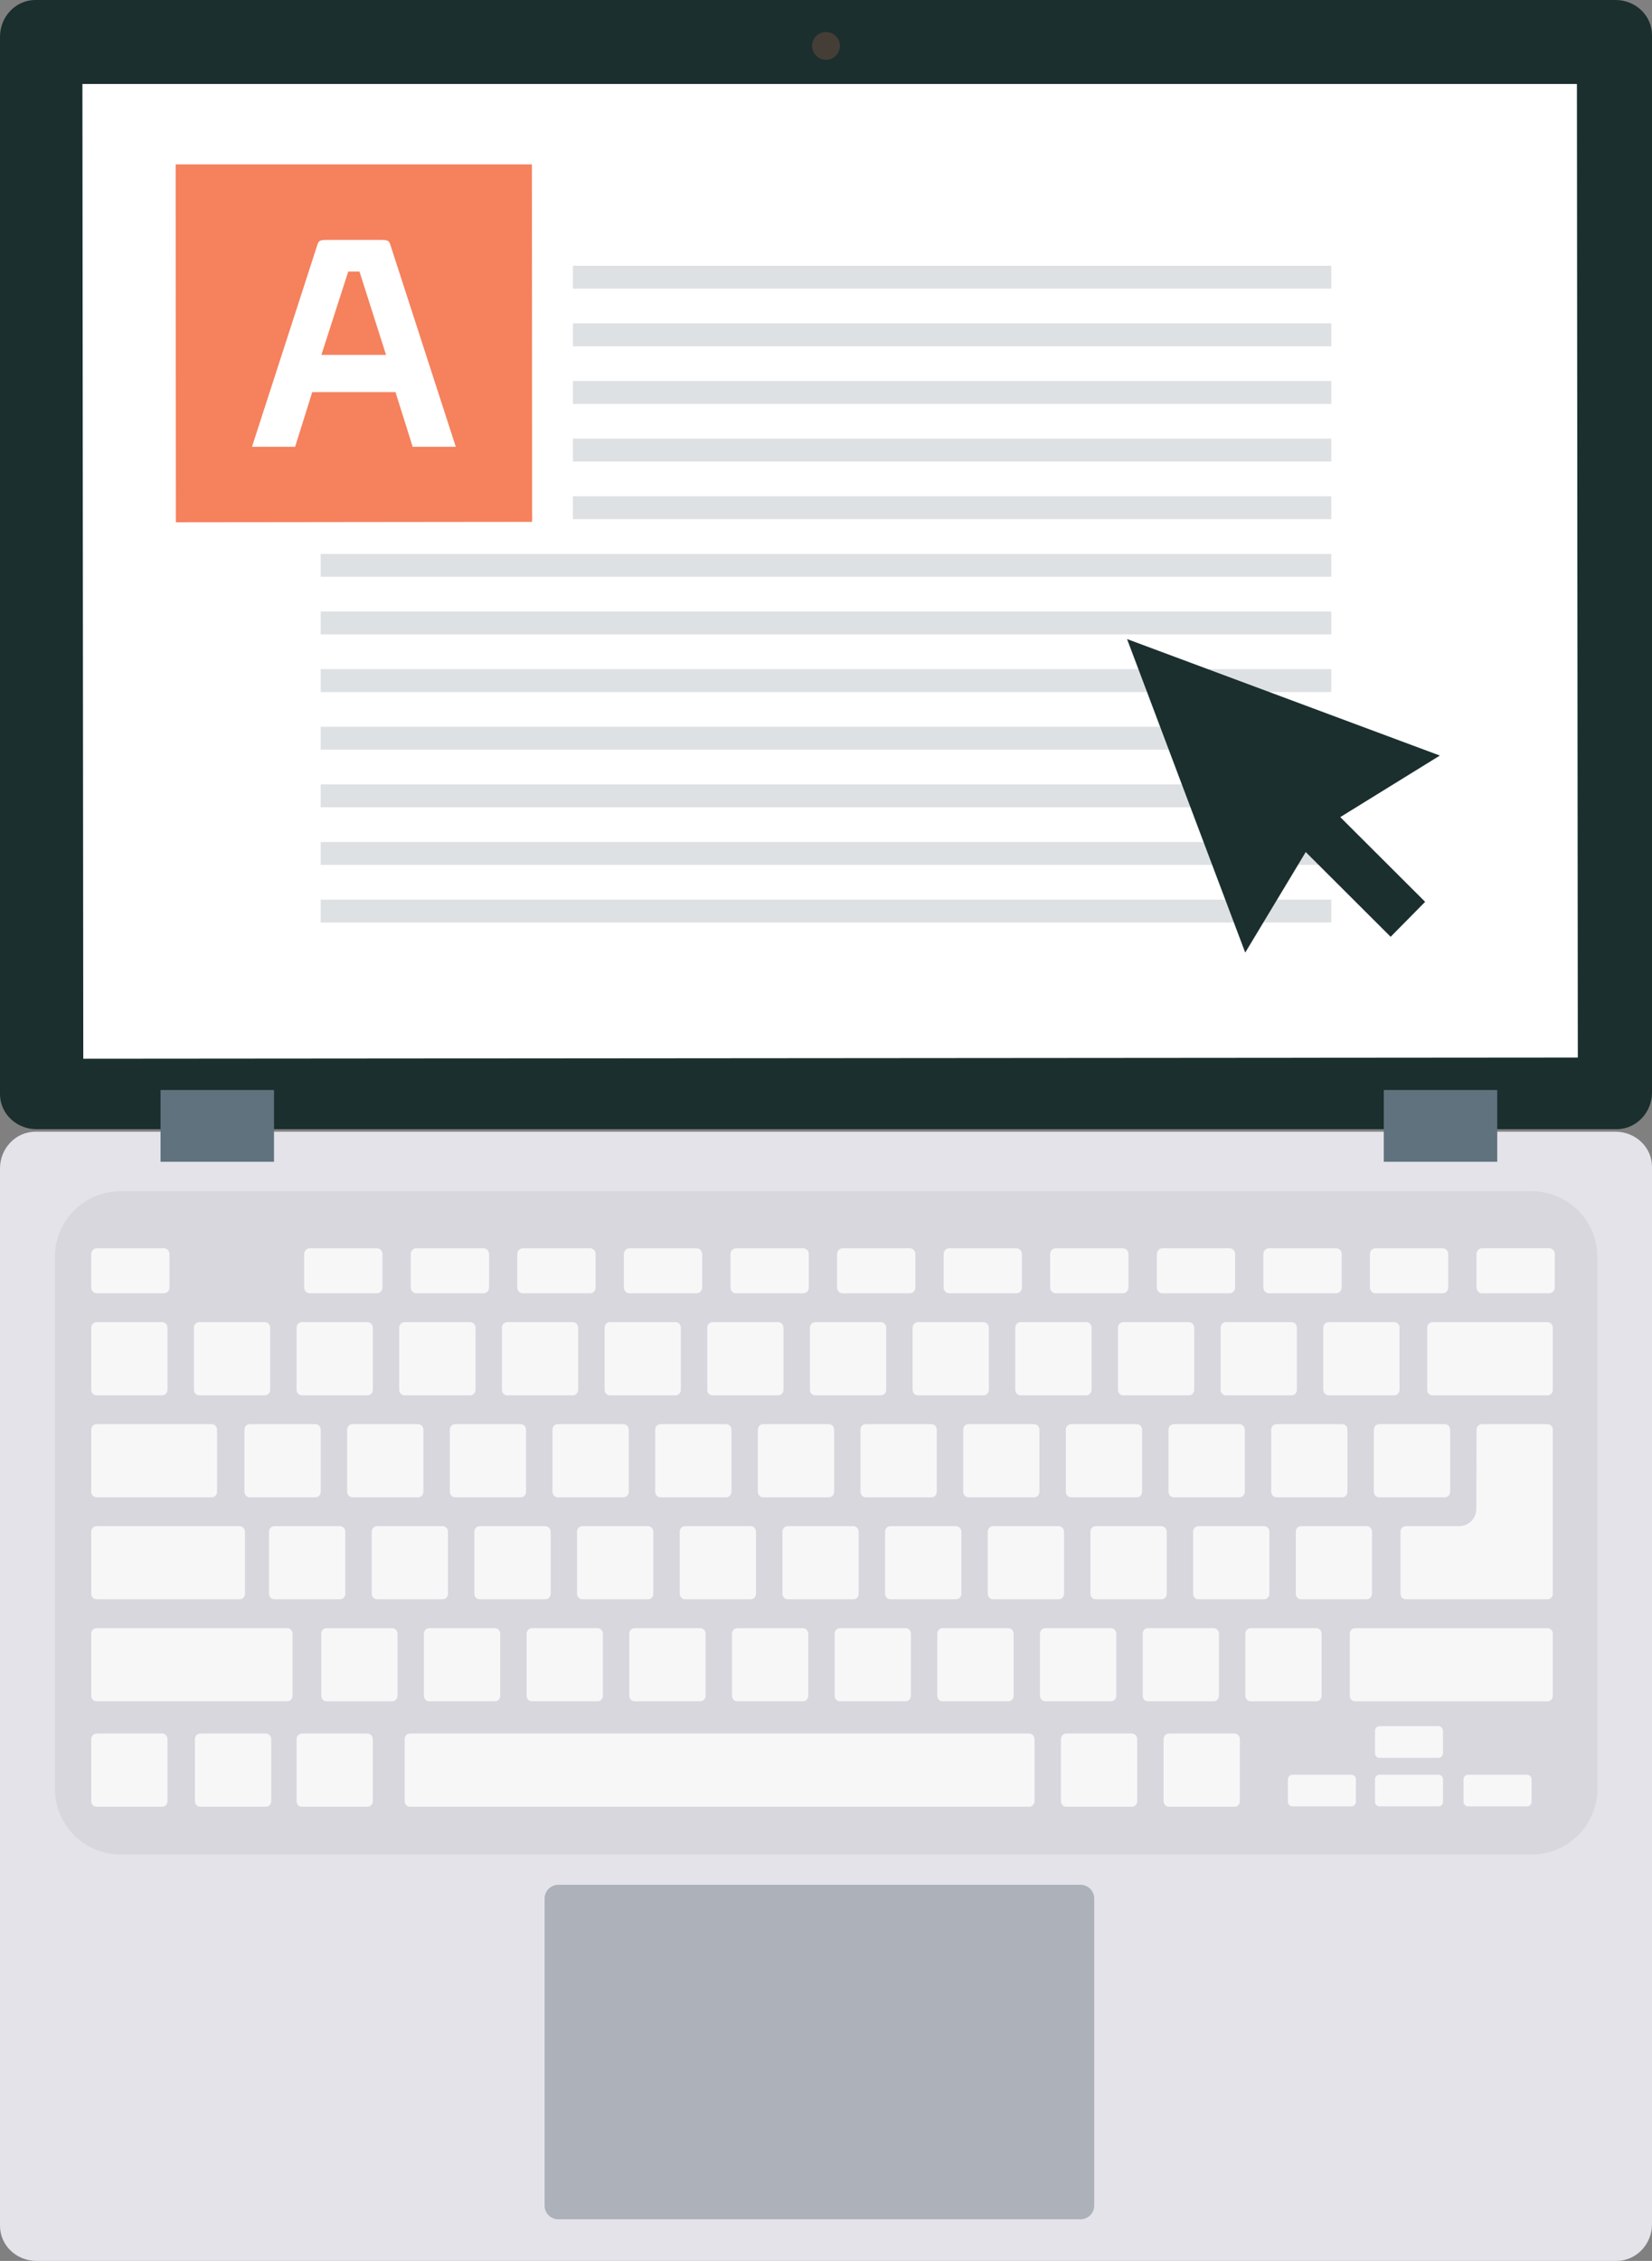 <?xml version="1.0" encoding="utf-8"?>
<!-- Generator: Adobe Illustrator 12.0.0, SVG Export Plug-In . SVG Version: 6.00 Build 51448)  -->
<!DOCTYPE svg PUBLIC "-//W3C//DTD SVG 1.1//EN" "http://www.w3.org/Graphics/SVG/1.1/DTD/svg11.dtd">
<svg  version="1.1" id="Layer_1" xmlns="http://www.w3.org/2000/svg" xmlns:xlink="http://www.w3.org/1999/xlink" width="129.354" height="176.95"
	 viewBox="0 0 129.354 176.95" overflow="visible" enable-background="new 0 0 129.354 176.95" xml:space="preserve">
<rect x="0" y="0" width="129.354" height="176.95" fill="#808080" stroke="none"/>
<g id="XMLID_10371_">
	<g id="XMLID_10385_">
		<g id="XMLID_10413_">
			<g id="XMLID_10414_">
				<g id="XMLID_10416_">
					<g id="XMLID_10417_">
						<g id="XMLID_10496_">
							<g id="XMLID_10497_">
								<g id="XMLID_10504_">
									<g id="XMLID_10505_">
										<path id="XMLID_12901_" fill="#1A2F2E" d="M129.354,85.502c0,1.557-1.215,2.871-2.771,2.874H2.856
											C1.303,88.376,0,87.177,0,85.619V2.873C0,1.319,1.215,0.002,2.77,0h123.728c1.554,0,2.857,1.203,2.857,2.758V85.502z"/>
									</g>
								</g>
								<g id="XMLID_10502_">
									<g id="XMLID_10503_">
										<path id="XMLID_12900_" fill="#E5E3EA" d="M129.354,174.075c0,1.557-1.215,2.869-2.771,2.875H2.856
											c-1.554,0-2.856-1.202-2.856-2.759V91.446c0-1.553,1.215-2.871,2.77-2.873h123.728c1.554,0,2.857,1.201,2.857,2.758
											V174.075z"/>
									</g>
								</g>
								<g id="XMLID_10501_">
									<polygon id="XMLID_12899_" fill="#FFFFFF" points="6.521,82.861 123.545,82.769 123.475,6.572 6.453,6.572 									"/>
								</g>
								<g id="XMLID_10500_">
									<circle id="XMLID_12898_" fill="#453E37" cx="64.678" cy="3.592" r="1.088"/>
								</g>
								<g id="XMLID_10499_">
									<rect id="XMLID_12897_" x="12.57" y="85.307" fill="#60727E" width="8.886" height="5.619"/>
								</g>
								<g id="XMLID_10498_">
									<rect id="XMLID_12896_" x="108.352" y="85.307" fill="#60727E" width="8.884" height="5.619"/>
								</g>
							</g>
						</g>
						<g id="XMLID_10495_" opacity="0.1">
							<path id="XMLID_12651_" fill="#586773" d="M125.079,139.996c0,2.843-2.309,5.148-5.148,5.148H9.446
								c-2.846,0-5.148-2.306-5.148-5.148V98.377c0-2.843,2.303-5.148,5.148-5.148h110.484c2.84,0,5.148,2.306,5.148,5.148V139.996z
								"/>
						</g>
						<g id="XMLID_10418_">
							<g id="XMLID_10419_" opacity="0.8">
								<g id="XMLID_10494_">
									<path id="XMLID_12895_" fill="#FFFFFF" d="M7.579,101.22h5.259c0.24,0,0.435-0.201,0.435-0.453v-2.617
										c0-0.25-0.194-0.453-0.435-0.453H7.579c-0.24,0-0.437,0.203-0.437,0.453v2.617C7.143,101.019,7.339,101.22,7.579,101.22z"
										/>
								</g>
								<g id="XMLID_10493_">
									<path id="XMLID_12894_" fill="#FFFFFF" d="M24.254,101.22h5.26c0.239,0,0.434-0.201,0.434-0.453v-2.617
										c0-0.25-0.194-0.453-0.434-0.453h-5.26c-0.24,0-0.436,0.203-0.436,0.453v2.617C23.818,101.019,24.014,101.22,24.254,101.22
										z"/>
								</g>
								<g id="XMLID_10492_">
									<path id="XMLID_12893_" fill="#FFFFFF" d="M32.598,101.22h5.261c0.239,0,0.435-0.201,0.435-0.453v-2.617
										c0-0.25-0.195-0.453-0.435-0.453h-5.261c-0.241,0-0.436,0.203-0.436,0.453v2.617
										C32.162,101.019,32.356,101.22,32.598,101.22z"/>
								</g>
								<g id="XMLID_10491_">
									<path id="XMLID_12892_" fill="#FFFFFF" d="M40.939,101.22H46.2c0.241,0,0.436-0.201,0.436-0.453v-2.617
										c0-0.25-0.194-0.453-0.436-0.453h-5.261c-0.238,0-0.434,0.203-0.434,0.453v2.617
										C40.506,101.019,40.701,101.22,40.939,101.22z"/>
								</g>
								<g id="XMLID_10490_">
									<path id="XMLID_12891_" fill="#FFFFFF" d="M49.285,101.22h5.259c0.239,0,0.436-0.201,0.436-0.453v-2.617
										c0-0.25-0.196-0.453-0.436-0.453h-5.259c-0.239,0-0.434,0.203-0.434,0.453v2.617
										C48.852,101.019,49.046,101.22,49.285,101.22z"/>
								</g>
								<g id="XMLID_10489_">
									<path id="XMLID_12890_" fill="#FFFFFF" d="M57.633,101.22h5.262c0.239,0,0.437-0.201,0.437-0.453v-2.617
										c0-0.25-0.197-0.453-0.437-0.453h-5.262c-0.239,0-0.434,0.203-0.434,0.453v2.617
										C57.199,101.019,57.394,101.22,57.633,101.22z"/>
								</g>
								<g id="XMLID_10488_">
									<path id="XMLID_12889_" fill="#FFFFFF" d="M65.977,101.22h5.263c0.239,0,0.434-0.201,0.434-0.453v-2.617
										c0-0.25-0.194-0.453-0.434-0.453h-5.263c-0.239,0-0.434,0.203-0.434,0.453v2.617
										C65.543,101.019,65.737,101.22,65.977,101.22z"/>
								</g>
								<g id="XMLID_10487_">
									<path id="XMLID_12888_" fill="#FFFFFF" d="M74.322,101.22h5.259c0.239,0,0.436-0.201,0.436-0.453v-2.617
										c0-0.25-0.196-0.453-0.436-0.453h-5.259c-0.239,0-0.433,0.203-0.433,0.453v2.617
										C73.89,101.019,74.083,101.22,74.322,101.22z"/>
								</g>
								<g id="XMLID_10486_">
									<path id="XMLID_12887_" fill="#FFFFFF" d="M82.665,101.22h5.26c0.239,0,0.436-0.201,0.436-0.453v-2.617
										c0-0.25-0.196-0.453-0.436-0.453h-5.26c-0.24,0-0.435,0.203-0.435,0.453v2.617C82.23,101.019,82.425,101.22,82.665,101.22z
										"/>
								</g>
								<g id="XMLID_10485_">
									<path id="XMLID_12886_" fill="#FFFFFF" d="M91.016,101.22h5.261c0.238,0,0.433-0.201,0.433-0.453v-2.615
										c0-0.252-0.194-0.455-0.433-0.455h-5.261c-0.24,0-0.434,0.203-0.434,0.453v2.617
										C90.582,101.019,90.775,101.22,91.016,101.22z"/>
								</g>
								<g id="XMLID_10484_">
									<path id="XMLID_12885_" fill="#FFFFFF" d="M99.357,101.22h5.26c0.242,0,0.437-0.201,0.437-0.453v-2.615
										c0-0.252-0.194-0.455-0.437-0.455h-5.26c-0.239,0-0.434,0.203-0.434,0.455v2.615
										C98.924,101.019,99.118,101.22,99.357,101.22z"/>
								</g>
								<g id="XMLID_10483_">
									<path id="XMLID_12884_" fill="#FFFFFF" d="M107.703,101.22h5.26c0.242,0,0.435-0.201,0.435-0.453v-2.615
										c0-0.252-0.192-0.455-0.435-0.455h-5.26c-0.239,0-0.435,0.203-0.435,0.455v2.615
										C107.269,101.019,107.464,101.22,107.703,101.22z"/>
								</g>
								<g id="XMLID_10482_">
									<path id="XMLID_12883_" fill="#FFFFFF" d="M121.306,97.696h-5.26c-0.24,0-0.435,0.203-0.435,0.455v2.615
										c0,0.252,0.194,0.453,0.435,0.453h5.26c0.239,0,0.436-0.201,0.436-0.453v-2.615
										C121.741,97.899,121.545,97.696,121.306,97.696z"/>
								</g>
								<g id="XMLID_10481_">
									<path id="XMLID_12882_" fill="#FFFFFF" d="M7.558,109.205H12.7c0.227,0,0.414-0.196,0.414-0.433v-4.863
										c0-0.237-0.188-0.432-0.414-0.432H7.558c-0.227,0-0.415,0.194-0.415,0.432v4.863
										C7.143,109.009,7.331,109.205,7.558,109.205z"/>
								</g>
								<g id="XMLID_10480_">
									<path id="XMLID_12881_" fill="#FFFFFF" d="M15.599,109.205h5.139c0.23,0,0.414-0.196,0.414-0.433v-4.863
										c0-0.237-0.184-0.432-0.414-0.432h-5.139c-0.23,0-0.416,0.194-0.416,0.432v4.863
										C15.183,109.009,15.368,109.205,15.599,109.205z"/>
								</g>
								<g id="XMLID_10479_">
									<path id="XMLID_12880_" fill="#FFFFFF" d="M23.637,109.205h5.144c0.227,0,0.411-0.196,0.411-0.433v-4.861
										c0-0.239-0.185-0.434-0.411-0.434h-5.144c-0.227,0-0.414,0.194-0.414,0.432v4.863
										C23.223,109.009,23.41,109.205,23.637,109.205z"/>
								</g>
								<g id="XMLID_10478_">
									<path id="XMLID_12879_" fill="#FFFFFF" d="M36.819,103.478h-5.143c-0.228,0-0.417,0.194-0.417,0.434v4.861
										c0,0.236,0.189,0.433,0.417,0.433h5.143c0.228,0,0.414-0.196,0.414-0.433v-4.861
										C37.233,103.672,37.047,103.478,36.819,103.478z"/>
								</g>
								<g id="XMLID_10477_">
									<path id="XMLID_12878_" fill="#FFFFFF" d="M44.857,103.478h-5.143c-0.228,0-0.413,0.194-0.413,0.434v4.861
										c0,0.236,0.186,0.433,0.413,0.433h5.143c0.229,0,0.413-0.196,0.413-0.433v-4.861
										C45.271,103.673,45.086,103.478,44.857,103.478z"/>
								</g>
								<g id="XMLID_10476_">
									<path id="XMLID_12877_" fill="#FFFFFF" d="M47.755,109.205h5.142c0.229,0,0.413-0.196,0.413-0.433v-4.861
										c0-0.238-0.184-0.434-0.413-0.434h-5.142c-0.229,0-0.413,0.195-0.413,0.434v4.861
										C47.342,109.009,47.526,109.205,47.755,109.205z"/>
								</g>
								<g id="XMLID_10475_">
									<path id="XMLID_12876_" fill="#FFFFFF" d="M60.937,103.478h-5.143c-0.228,0-0.416,0.195-0.416,0.434v4.861
										c0,0.236,0.188,0.433,0.416,0.433h5.143c0.229,0,0.412-0.196,0.412-0.433v-4.861
										C61.349,103.673,61.165,103.478,60.937,103.478z"/>
								</g>
								<g id="XMLID_10474_">
									<path id="XMLID_12875_" fill="#FFFFFF" d="M68.976,103.478h-5.144c-0.228,0-0.414,0.195-0.414,0.434v4.861
										c0,0.236,0.187,0.433,0.414,0.433h5.144c0.229,0,0.414-0.196,0.414-0.433v-4.861
										C69.39,103.673,69.204,103.478,68.976,103.478z"/>
								</g>
								<g id="XMLID_10473_">
									<path id="XMLID_12874_" fill="#FFFFFF" d="M77.016,103.478h-5.144c-0.227,0-0.412,0.195-0.412,0.434v4.861
										c0,0.236,0.186,0.433,0.412,0.433h5.144c0.227,0,0.413-0.196,0.413-0.433v-4.861
										C77.429,103.673,77.242,103.478,77.016,103.478z"/>
								</g>
								<g id="XMLID_10472_">
									<path id="XMLID_12873_" fill="#FFFFFF" d="M85.052,103.478h-5.14c-0.229,0-0.415,0.195-0.415,0.434v4.861
										c0,0.236,0.187,0.433,0.415,0.433h5.14c0.23,0,0.417-0.196,0.417-0.433v-4.861
										C85.469,103.673,85.282,103.478,85.052,103.478z"/>
								</g>
								<g id="XMLID_10471_">
									<path id="XMLID_12872_" fill="#FFFFFF" d="M93.094,103.478h-5.141c-0.229,0-0.416,0.195-0.416,0.434v4.861
										c0,0.236,0.187,0.433,0.416,0.433h5.141c0.228,0,0.414-0.196,0.414-0.433v-4.861
										C93.508,103.673,93.321,103.478,93.094,103.478z"/>
								</g>
								<g id="XMLID_10470_">
									<path id="XMLID_12871_" fill="#FFFFFF" d="M109.173,103.478h-5.144c-0.227,0-0.412,0.195-0.412,0.434v4.861
										c0,0.236,0.186,0.433,0.412,0.433h5.144c0.227,0,0.414-0.196,0.414-0.433v-4.861
										C109.587,103.673,109.399,103.478,109.173,103.478z"/>
								</g>
								<g id="XMLID_10469_">
									<path id="XMLID_12870_" fill="#FFFFFF" d="M121.173,103.478h-9.007c-0.229,0-0.413,0.195-0.413,0.434v4.861
										c0,0.236,0.185,0.433,0.413,0.433h9.007c0.228,0,0.414-0.196,0.414-0.433v-4.861
										C121.587,103.673,121.4,103.478,121.173,103.478z"/>
								</g>
								<g id="XMLID_10468_">
									<path id="XMLID_12869_" fill="#FFFFFF" d="M101.133,103.478h-5.14c-0.229,0-0.418,0.195-0.418,0.434v4.861
										c0,0.236,0.189,0.433,0.418,0.433h5.14c0.229,0,0.415-0.196,0.415-0.433v-4.861
										C101.548,103.673,101.361,103.478,101.133,103.478z"/>
								</g>
								<g id="XMLID_10467_">
									<path id="XMLID_12868_" fill="#FFFFFF" d="M25.114,116.755v-4.862c0-0.238-0.188-0.431-0.416-0.431h-5.14
										c-0.23,0-0.416,0.192-0.416,0.431v4.862c0,0.238,0.186,0.432,0.416,0.432h5.14
										C24.927,117.187,25.114,116.993,25.114,116.755z"/>
								</g>
								<g id="XMLID_10466_">
									<path id="XMLID_12867_" fill="#FFFFFF" d="M7.558,117.187h9.019c0.229,0,0.418-0.193,0.418-0.432v-4.862
										c0-0.238-0.188-0.431-0.418-0.431H7.558c-0.227,0-0.415,0.192-0.415,0.431v4.862
										C7.143,116.993,7.331,117.187,7.558,117.187z"/>
								</g>
								<g id="XMLID_10465_">
									<path id="XMLID_12866_" fill="#FFFFFF" d="M33.152,116.755v-4.862c0-0.238-0.186-0.431-0.416-0.431h-5.14
										c-0.229,0-0.414,0.192-0.414,0.431v4.862c0,0.238,0.185,0.432,0.414,0.432h5.14
										C32.967,117.187,33.152,116.993,33.152,116.755z"/>
								</g>
								<g id="XMLID_10464_">
									<path id="XMLID_12865_" fill="#FFFFFF" d="M35.224,111.893v4.862c0,0.238,0.184,0.432,0.413,0.432h5.143
										c0.229,0,0.412-0.193,0.412-0.432v-4.862c0-0.238-0.184-0.431-0.412-0.431h-5.143
										C35.407,111.462,35.224,111.654,35.224,111.893z"/>
								</g>
								<g id="XMLID_10463_">
									<path id="XMLID_12864_" fill="#FFFFFF" d="M43.26,111.893v4.862c0,0.238,0.188,0.432,0.417,0.432h5.139
										c0.23,0,0.416-0.193,0.416-0.432v-4.862c0-0.238-0.186-0.431-0.416-0.431h-5.139
										C43.447,111.462,43.26,111.654,43.26,111.893z"/>
								</g>
								<g id="XMLID_10462_">
									<path id="XMLID_12863_" fill="#FFFFFF" d="M51.302,111.893v4.862c0,0.238,0.186,0.432,0.414,0.432h5.141
										c0.229,0,0.415-0.193,0.415-0.432v-4.862c0-0.238-0.186-0.431-0.415-0.431h-5.141
										C51.487,111.462,51.302,111.654,51.302,111.893z"/>
								</g>
								<g id="XMLID_10461_">
									<path id="XMLID_12862_" fill="#FFFFFF" d="M59.34,111.893v4.862c0,0.238,0.187,0.432,0.416,0.432h5.141
										c0.227,0,0.416-0.193,0.416-0.432v-4.862c0-0.238-0.189-0.431-0.416-0.431h-5.141
										C59.526,111.462,59.34,111.654,59.34,111.893z"/>
								</g>
								<g id="XMLID_10460_">
									<path id="XMLID_12861_" fill="#FFFFFF" d="M67.379,111.893v4.862c0,0.238,0.188,0.432,0.416,0.432h5.14
										c0.23,0,0.415-0.193,0.415-0.432v-4.862c0-0.238-0.185-0.431-0.415-0.431h-5.14
										C67.566,111.462,67.379,111.654,67.379,111.893z"/>
								</g>
								<g id="XMLID_10459_">
									<path id="XMLID_12860_" fill="#FFFFFF" d="M75.421,111.893v4.862c0,0.238,0.184,0.432,0.412,0.432h5.143
										c0.229,0,0.413-0.193,0.413-0.432v-4.862c0-0.238-0.184-0.431-0.413-0.431h-5.143
										C75.604,111.462,75.421,111.654,75.421,111.893z"/>
								</g>
								<g id="XMLID_10458_">
									<path id="XMLID_12859_" fill="#FFFFFF" d="M83.457,111.893v4.862c0,0.238,0.187,0.432,0.417,0.432h5.142
										c0.227,0,0.413-0.193,0.413-0.432v-4.862c0-0.238-0.187-0.431-0.413-0.431h-5.142
										C83.644,111.462,83.457,111.654,83.457,111.893z"/>
								</g>
								<g id="XMLID_10457_">
									<path id="XMLID_12858_" fill="#FFFFFF" d="M91.498,111.893v4.862c0,0.238,0.187,0.432,0.414,0.432h5.142
										c0.229,0,0.415-0.193,0.415-0.432v-4.862c0-0.238-0.187-0.431-0.415-0.431h-5.142
										C91.685,111.462,91.498,111.654,91.498,111.893z"/>
								</g>
								<g id="XMLID_10456_">
									<path id="XMLID_12857_" fill="#FFFFFF" d="M99.537,111.893v4.862c0,0.238,0.185,0.432,0.415,0.432h5.143
										c0.227,0,0.413-0.193,0.413-0.432v-4.862c0-0.238-0.187-0.431-0.413-0.431h-5.143
										C99.722,111.462,99.537,111.654,99.537,111.893z"/>
								</g>
								<g id="XMLID_10455_">
									<path id="XMLID_12856_" fill="#FFFFFF" d="M113.547,116.755v-4.862c0-0.238-0.185-0.431-0.414-0.431h-5.144
										c-0.227,0-0.412,0.192-0.412,0.431v4.862c0,0.238,0.186,0.432,0.412,0.432h5.144
										C113.362,117.187,113.547,116.993,113.547,116.755z"/>
								</g>
								<g id="XMLID_10454_">
									<path id="XMLID_12855_" fill="#FFFFFF" d="M21.483,125.168h5.139c0.229,0,0.417-0.191,0.417-0.43v-4.862
										c0-0.236-0.188-0.432-0.417-0.432h-5.139c-0.23,0-0.416,0.195-0.416,0.432v4.862
										C21.067,124.977,21.253,125.168,21.483,125.168z"/>
								</g>
								<g id="XMLID_10453_">
									<path id="XMLID_12854_" fill="#FFFFFF" d="M7.558,125.168h11.204c0.229,0,0.416-0.191,0.416-0.43v-4.862
										c0-0.236-0.188-0.432-0.416-0.432H7.558c-0.227,0-0.415,0.195-0.415,0.432v4.862
										C7.143,124.977,7.331,125.168,7.558,125.168z"/>
								</g>
								<g id="XMLID_10452_">
									<path id="XMLID_12853_" fill="#FFFFFF" d="M29.521,125.168h5.142c0.231,0,0.415-0.191,0.415-0.43v-4.862
										c0-0.236-0.184-0.432-0.415-0.432h-5.142c-0.229,0-0.415,0.195-0.415,0.432v4.862
										C29.105,124.977,29.292,125.168,29.521,125.168z"/>
								</g>
								<g id="XMLID_10451_">
									<path id="XMLID_12852_" fill="#FFFFFF" d="M43.118,124.738v-4.862c0-0.236-0.188-0.432-0.414-0.432h-5.144
										c-0.227,0-0.414,0.195-0.414,0.432v4.862c0,0.238,0.188,0.43,0.414,0.43h5.144
										C42.931,125.168,43.118,124.977,43.118,124.738z"/>
								</g>
								<g id="XMLID_10450_">
									<path id="XMLID_12851_" fill="#FFFFFF" d="M51.156,124.738v-4.862c0-0.236-0.188-0.432-0.415-0.432H45.6
										c-0.227,0-0.415,0.195-0.415,0.432v4.862c0,0.238,0.188,0.43,0.415,0.43h5.142
										C50.968,125.168,51.156,124.977,51.156,124.738z"/>
								</g>
								<g id="XMLID_10449_">
									<path id="XMLID_12850_" fill="#FFFFFF" d="M59.195,124.738v-4.862c0-0.236-0.186-0.432-0.415-0.432H53.64
										c-0.229,0-0.415,0.195-0.415,0.432v4.862c0,0.238,0.187,0.43,0.415,0.43h5.141
										C59.01,125.168,59.195,124.977,59.195,124.738z"/>
								</g>
								<g id="XMLID_10448_">
									<path id="XMLID_12849_" fill="#FFFFFF" d="M67.235,124.738v-4.862c0-0.236-0.186-0.432-0.415-0.432H61.68
										c-0.23,0-0.412,0.195-0.412,0.432v4.862c0,0.238,0.182,0.43,0.412,0.43h5.141C67.05,125.168,67.235,124.977,67.235,124.738
										z"/>
								</g>
								<g id="XMLID_10447_">
									<path id="XMLID_12848_" fill="#FFFFFF" d="M75.275,124.738v-4.862c0-0.236-0.187-0.432-0.416-0.432h-5.14
										c-0.229,0-0.416,0.195-0.416,0.432v4.862c0,0.238,0.188,0.43,0.416,0.43h5.14
										C75.089,125.168,75.275,124.977,75.275,124.738z"/>
								</g>
								<g id="XMLID_10446_">
									<path id="XMLID_12847_" fill="#FFFFFF" d="M83.315,124.738v-4.862c0-0.236-0.187-0.432-0.416-0.432h-5.141
										c-0.228,0-0.414,0.195-0.414,0.432v4.862c0,0.238,0.187,0.43,0.414,0.43h5.141
										C83.129,125.168,83.315,124.977,83.315,124.738z"/>
								</g>
								<g id="XMLID_10445_">
									<path id="XMLID_12846_" fill="#FFFFFF" d="M91.354,124.738v-4.862c0-0.236-0.188-0.432-0.417-0.432h-5.141
										c-0.229,0-0.414,0.195-0.414,0.432v4.862c0,0.238,0.186,0.43,0.414,0.43h5.141
										C91.167,125.168,91.354,124.977,91.354,124.738z"/>
								</g>
								<g id="XMLID_10444_">
									<path id="XMLID_12845_" fill="#FFFFFF" d="M99.393,124.738v-4.862c0-0.236-0.188-0.432-0.415-0.432h-5.141
										c-0.229,0-0.414,0.195-0.414,0.432v4.862c0,0.238,0.185,0.43,0.414,0.43h5.141
										C99.204,125.168,99.393,124.977,99.393,124.738z"/>
								</g>
								<g id="XMLID_10443_">
									<path id="XMLID_12844_" fill="#FFFFFF" d="M107.43,124.738v-4.862c0-0.236-0.183-0.432-0.414-0.432h-5.138
										c-0.23,0-0.414,0.195-0.414,0.432v4.862c0,0.238,0.184,0.43,0.414,0.43h5.138
										C107.247,125.168,107.43,124.977,107.43,124.738z"/>
								</g>
								<g id="XMLID_10442_">
									<path id="XMLID_12843_" fill="#FFFFFF" d="M121.173,111.462h-5.142c-0.227,0-0.415,0.192-0.415,0.431l-0.016,6.192
										c0,0.748-0.602,1.359-1.337,1.359h-4.189c-0.23,0-0.414,0.195-0.414,0.432v4.862c0,0.238,0.184,0.43,0.414,0.43h11.099
										c0.228,0,0.414-0.191,0.414-0.43v-12.846C121.587,111.654,121.4,111.462,121.173,111.462z"/>
								</g>
								<g id="XMLID_10441_">
									<path id="XMLID_12842_" fill="#FFFFFF" d="M30.713,127.428h-5.142c-0.229,0-0.414,0.195-0.414,0.434v4.858
										c0,0.238,0.186,0.434,0.414,0.434h5.142c0.229,0,0.414-0.195,0.414-0.434v-4.858
										C31.127,127.623,30.941,127.428,30.713,127.428z"/>
								</g>
								<g id="XMLID_10440_">
									<path id="XMLID_12841_" fill="#FFFFFF" d="M7.558,133.153H22.49c0.229,0,0.415-0.195,0.415-0.434v-4.858
										c0-0.238-0.187-0.434-0.415-0.434H7.558c-0.227,0-0.415,0.195-0.415,0.434v4.858
										C7.143,132.958,7.331,133.153,7.558,133.153z"/>
								</g>
								<g id="XMLID_10439_">
									<path id="XMLID_12840_" fill="#FFFFFF" d="M33.611,133.153h5.142c0.229,0,0.414-0.195,0.414-0.434v-4.858
										c0-0.238-0.185-0.434-0.414-0.434h-5.142c-0.229,0-0.418,0.195-0.418,0.434v4.858
										C33.193,132.958,33.383,133.153,33.611,133.153z"/>
								</g>
								<g id="XMLID_10438_">
									<path id="XMLID_12839_" fill="#FFFFFF" d="M41.649,133.153h5.145c0.227,0,0.414-0.195,0.414-0.434v-4.858
										c0-0.238-0.188-0.434-0.414-0.434h-5.145c-0.227,0-0.415,0.195-0.415,0.434v4.858
										C41.234,132.958,41.423,133.153,41.649,133.153z"/>
								</g>
								<g id="XMLID_10437_">
									<path id="XMLID_12838_" fill="#FFFFFF" d="M49.69,133.153h5.14c0.229,0,0.417-0.195,0.417-0.434v-4.858
										c0-0.238-0.188-0.434-0.417-0.434h-5.14c-0.229,0-0.416,0.195-0.416,0.434v4.858
										C49.274,132.958,49.462,133.153,49.69,133.153z"/>
								</g>
								<g id="XMLID_10436_">
									<path id="XMLID_12837_" fill="#FFFFFF" d="M57.729,133.153h5.143c0.227,0,0.413-0.195,0.413-0.434v-4.858
										c0-0.238-0.187-0.434-0.413-0.434h-5.143c-0.228,0-0.414,0.195-0.414,0.434v4.858
										C57.315,132.958,57.502,133.153,57.729,133.153z"/>
								</g>
								<g id="XMLID_10435_">
									<path id="XMLID_12836_" fill="#FFFFFF" d="M65.769,133.153h5.143c0.229,0,0.412-0.195,0.412-0.434v-4.858
										c0-0.238-0.184-0.434-0.412-0.434h-5.143c-0.227,0-0.413,0.195-0.413,0.434v4.858
										C65.355,132.958,65.542,133.153,65.769,133.153z"/>
								</g>
								<g id="XMLID_10434_">
									<path id="XMLID_12835_" fill="#FFFFFF" d="M73.81,133.153h5.14c0.23,0,0.416-0.195,0.416-0.434v-4.858
										c0-0.238-0.186-0.434-0.416-0.434h-5.14c-0.228,0-0.416,0.195-0.416,0.434v4.858
										C73.394,132.958,73.582,133.153,73.81,133.153z"/>
								</g>
								<g id="XMLID_10433_">
									<path id="XMLID_12834_" fill="#FFFFFF" d="M81.849,133.153h5.143c0.228,0,0.413-0.195,0.413-0.434v-4.858
										c0-0.238-0.186-0.434-0.413-0.434h-5.143c-0.228,0-0.414,0.195-0.414,0.434v4.858
										C81.435,132.958,81.621,133.153,81.849,133.153z"/>
								</g>
								<g id="XMLID_10432_">
									<path id="XMLID_12833_" fill="#FFFFFF" d="M89.887,133.153h5.142c0.229,0,0.416-0.195,0.416-0.434v-4.858
										c0-0.238-0.188-0.434-0.416-0.434h-5.142c-0.227,0-0.414,0.195-0.414,0.434v4.858
										C89.473,132.958,89.66,133.153,89.887,133.153z"/>
								</g>
								<g id="XMLID_10431_">
									<path id="XMLID_12832_" fill="#FFFFFF" d="M97.927,133.153h5.144c0.227,0,0.412-0.195,0.412-0.434v-4.858
										c0-0.238-0.186-0.434-0.412-0.434h-5.144c-0.229,0-0.414,0.195-0.414,0.434v4.858
										C97.513,132.958,97.697,133.153,97.927,133.153z"/>
								</g>
								<g id="XMLID_10430_">
									<path id="XMLID_12831_" fill="#FFFFFF" d="M121.173,127.428h-15.068c-0.23,0-0.415,0.195-0.415,0.434v4.858
										c0,0.238,0.185,0.434,0.415,0.434h15.068c0.228,0,0.414-0.195,0.414-0.434v-4.858
										C121.587,127.623,121.4,127.428,121.173,127.428z"/>
								</g>
								<g id="XMLID_10429_">
									<path id="XMLID_12830_" fill="#FFFFFF" d="M12.7,135.675H7.558c-0.227,0-0.415,0.195-0.415,0.435v4.862
										c0,0.236,0.188,0.432,0.415,0.432H12.7c0.227,0,0.414-0.195,0.414-0.432v-4.862C13.114,135.87,12.927,135.675,12.7,135.675
										z"/>
								</g>
								<g id="XMLID_10428_">
									<path id="XMLID_12829_" fill="#FFFFFF" d="M28.78,135.675h-5.144c-0.227,0-0.414,0.195-0.414,0.435v4.862
										c0,0.236,0.188,0.432,0.414,0.432h5.144c0.227,0,0.411-0.195,0.411-0.432v-4.862
										C29.191,135.87,29.007,135.675,28.78,135.675z"/>
								</g>
								<g id="XMLID_10427_">
									<path id="XMLID_12828_" fill="#FFFFFF" d="M20.82,135.675h-5.142c-0.227,0-0.414,0.195-0.414,0.435v4.862
										c0,0.236,0.188,0.432,0.414,0.432h5.142c0.231,0,0.415-0.195,0.415-0.432v-4.862
										C21.235,135.87,21.052,135.675,20.82,135.675z"/>
								</g>
								<g id="XMLID_10426_">
									<path id="XMLID_12827_" fill="#FFFFFF" d="M88.63,135.675h-5.141c-0.231,0-0.414,0.195-0.414,0.435v4.862
										c0,0.236,0.183,0.432,0.414,0.432h5.141c0.228,0,0.414-0.195,0.414-0.432v-4.862
										C89.044,135.87,88.857,135.675,88.63,135.675z"/>
								</g>
								<g id="XMLID_10425_">
									<path id="XMLID_12826_" fill="#FFFFFF" d="M96.668,135.675h-5.139c-0.229,0-0.417,0.195-0.417,0.435v4.862
										c0,0.236,0.188,0.432,0.417,0.432h5.139c0.231,0,0.414-0.195,0.414-0.432v-4.862
										C97.082,135.87,96.899,135.675,96.668,135.675z"/>
								</g>
								<g id="XMLID_10424_">
									<path id="XMLID_12825_" fill="#FFFFFF" d="M80.588,135.675H32.099c-0.228,0-0.414,0.195-0.414,0.435v4.862
										c0,0.236,0.187,0.432,0.414,0.432h48.489c0.231,0,0.417-0.195,0.417-0.432v-4.862
										C81.005,135.87,80.819,135.675,80.588,135.675z"/>
								</g>
								<g id="XMLID_10423_">
									<path id="XMLID_12824_" fill="#FFFFFF" d="M112.636,135.099h-4.621c-0.193,0-0.351,0.163-0.351,0.367v1.744
										c0,0.203,0.157,0.367,0.351,0.367h4.621c0.192,0,0.35-0.164,0.35-0.367v-1.744
										C112.985,135.262,112.828,135.099,112.636,135.099z"/>
								</g>
								<g id="XMLID_10422_">
									<path id="XMLID_12823_" fill="#FFFFFF" d="M108.015,138.898c-0.193,0-0.351,0.163-0.351,0.366v1.746
										c0,0.203,0.157,0.365,0.351,0.365h4.621c0.192,0,0.35-0.162,0.35-0.365v-1.746c0-0.203-0.157-0.366-0.35-0.366H108.015z"/>
								</g>
								<g id="XMLID_10421_">
									<path id="XMLID_12822_" fill="#FFFFFF" d="M105.816,138.898h-4.621c-0.192,0-0.349,0.163-0.349,0.366v1.746
										c0,0.203,0.156,0.365,0.349,0.365h4.621c0.195,0,0.352-0.162,0.352-0.365v-1.746
										C106.168,139.062,106.012,138.898,105.816,138.898z"/>
								</g>
								<g id="XMLID_10420_">
									<path id="XMLID_12821_" fill="#FFFFFF" d="M119.57,138.898h-4.621c-0.194,0-0.352,0.163-0.352,0.366v1.746
										c0,0.203,0.157,0.365,0.352,0.365h4.621c0.191,0,0.352-0.162,0.352-0.365v-1.746
										C119.922,139.062,119.762,138.898,119.57,138.898z"/>
								</g>
							</g>
						</g>
					</g>
				</g>
				<g id="XMLID_10415_" opacity="0.4">
					<path id="XMLID_12650_" fill="#586773" d="M85.679,172.617c0,0.595-0.483,1.076-1.077,1.076H43.715
						c-0.593,0-1.074-0.481-1.074-1.076v-24.029c0-0.595,0.481-1.076,1.074-1.076h40.887c0.594,0,1.077,0.481,1.077,1.076V172.617z"
						/>
				</g>
			</g>
		</g>
		<g id="XMLID_10386_">
			<g id="XMLID_10396_" opacity="0.2">
				<g id="XMLID_10411_">
					<g id="XMLID_10412_">
						<rect id="XMLID_12820_" x="44.86" y="38.84" fill="#586773" width="59.381" height="1.791"/>
					</g>
				</g>
				<g id="XMLID_10409_">
					<g id="XMLID_10410_">
						<rect id="XMLID_12819_" x="25.11" y="43.35" fill="#586773" width="79.131" height="1.792"/>
					</g>
				</g>
				<g id="XMLID_10407_">
					<g id="XMLID_10408_">
						<rect id="XMLID_12818_" x="25.11" y="47.859" fill="#586773" width="79.131" height="1.792"/>
					</g>
				</g>
				<g id="XMLID_10405_">
					<g id="XMLID_10406_">
						<rect id="XMLID_12817_" x="25.11" y="52.371" fill="#586773" width="79.131" height="1.792"/>
					</g>
				</g>
				<g id="XMLID_10403_">
					<g id="XMLID_10404_">
						<rect id="XMLID_12816_" x="25.11" y="56.881" fill="#586773" width="79.131" height="1.791"/>
					</g>
				</g>
				<g id="XMLID_10401_">
					<g id="XMLID_10402_">
						<rect id="XMLID_12815_" x="25.11" y="61.389" fill="#586773" width="79.131" height="1.793"/>
					</g>
				</g>
				<g id="XMLID_10399_">
					<g id="XMLID_10400_">
						<rect id="XMLID_12814_" x="25.11" y="65.899" fill="#586773" width="79.131" height="1.792"/>
					</g>
				</g>
				<g id="XMLID_10397_">
					<g id="XMLID_10398_">
						<rect id="XMLID_12813_" x="25.11" y="70.41" fill="#586773" width="79.131" height="1.792"/>
					</g>
				</g>
			</g>
			<g id="XMLID_10387_" opacity="0.2">
				<g id="XMLID_10394_">
					<g id="XMLID_10395_">
						<rect id="XMLID_12812_" x="44.86" y="20.8" fill="#586773" width="59.381" height="1.792"/>
					</g>
				</g>
				<g id="XMLID_10392_">
					<g id="XMLID_10393_">
						<rect id="XMLID_12811_" x="44.86" y="25.309" fill="#586773" width="59.381" height="1.792"/>
					</g>
				</g>
				<g id="XMLID_10390_">
					<g id="XMLID_10391_">
						<rect id="XMLID_12810_" x="44.86" y="29.819" fill="#586773" width="59.381" height="1.792"/>
					</g>
				</g>
				<g id="XMLID_10388_">
					<g id="XMLID_10389_">
						<rect id="XMLID_12809_" x="44.86" y="34.329" fill="#586773" width="59.381" height="1.792"/>
					</g>
				</g>
			</g>
		</g>
	</g>
	<g id="XMLID_10380_">
		<g id="XMLID_10381_">
			<g id="XMLID_10382_">
				<g id="XMLID_10383_">
					<g id="XMLID_10384_">
						<polygon id="XMLID_12808_" fill="#1A2F2E" points="112.744,59.134 88.25,50.016 97.503,74.554 102.241,66.686 108.889,73.317 
							111.591,70.582 104.944,63.951 						"/>
					</g>
				</g>
			</g>
		</g>
	</g>
	<g id="XMLID_10372_">
		<g id="XMLID_10379_" opacity="0.8">
			<polygon id="XMLID_12649_" fill="#F26235" points="13.771,40.875 41.666,40.844 41.649,12.868 13.755,12.868 			"/>
		</g>
		<g id="XMLID_10373_">
			<g id="XMLID_10374_">
				<g id="XMLID_10375_">
					<g id="XMLID_10376_">
						<path id="XMLID_13675_" fill="#FFFFFF" d="M30.967,30.688h-6.518l-1.341,4.278h-3.376c0,0,4.876-15.057,5.085-15.702
							c0.117-0.418,0.188-0.488,0.787-0.488h4.209c0.602,0,0.67,0.07,0.786,0.488c0.208,0.646,5.089,15.702,5.089,15.702h-3.376
							L30.967,30.688z M25.165,27.774h5.063l-2.081-6.522h-0.879L25.165,27.774z"/>
					</g>
				</g>
			</g>
		</g>
	</g>
</g>
</svg>
